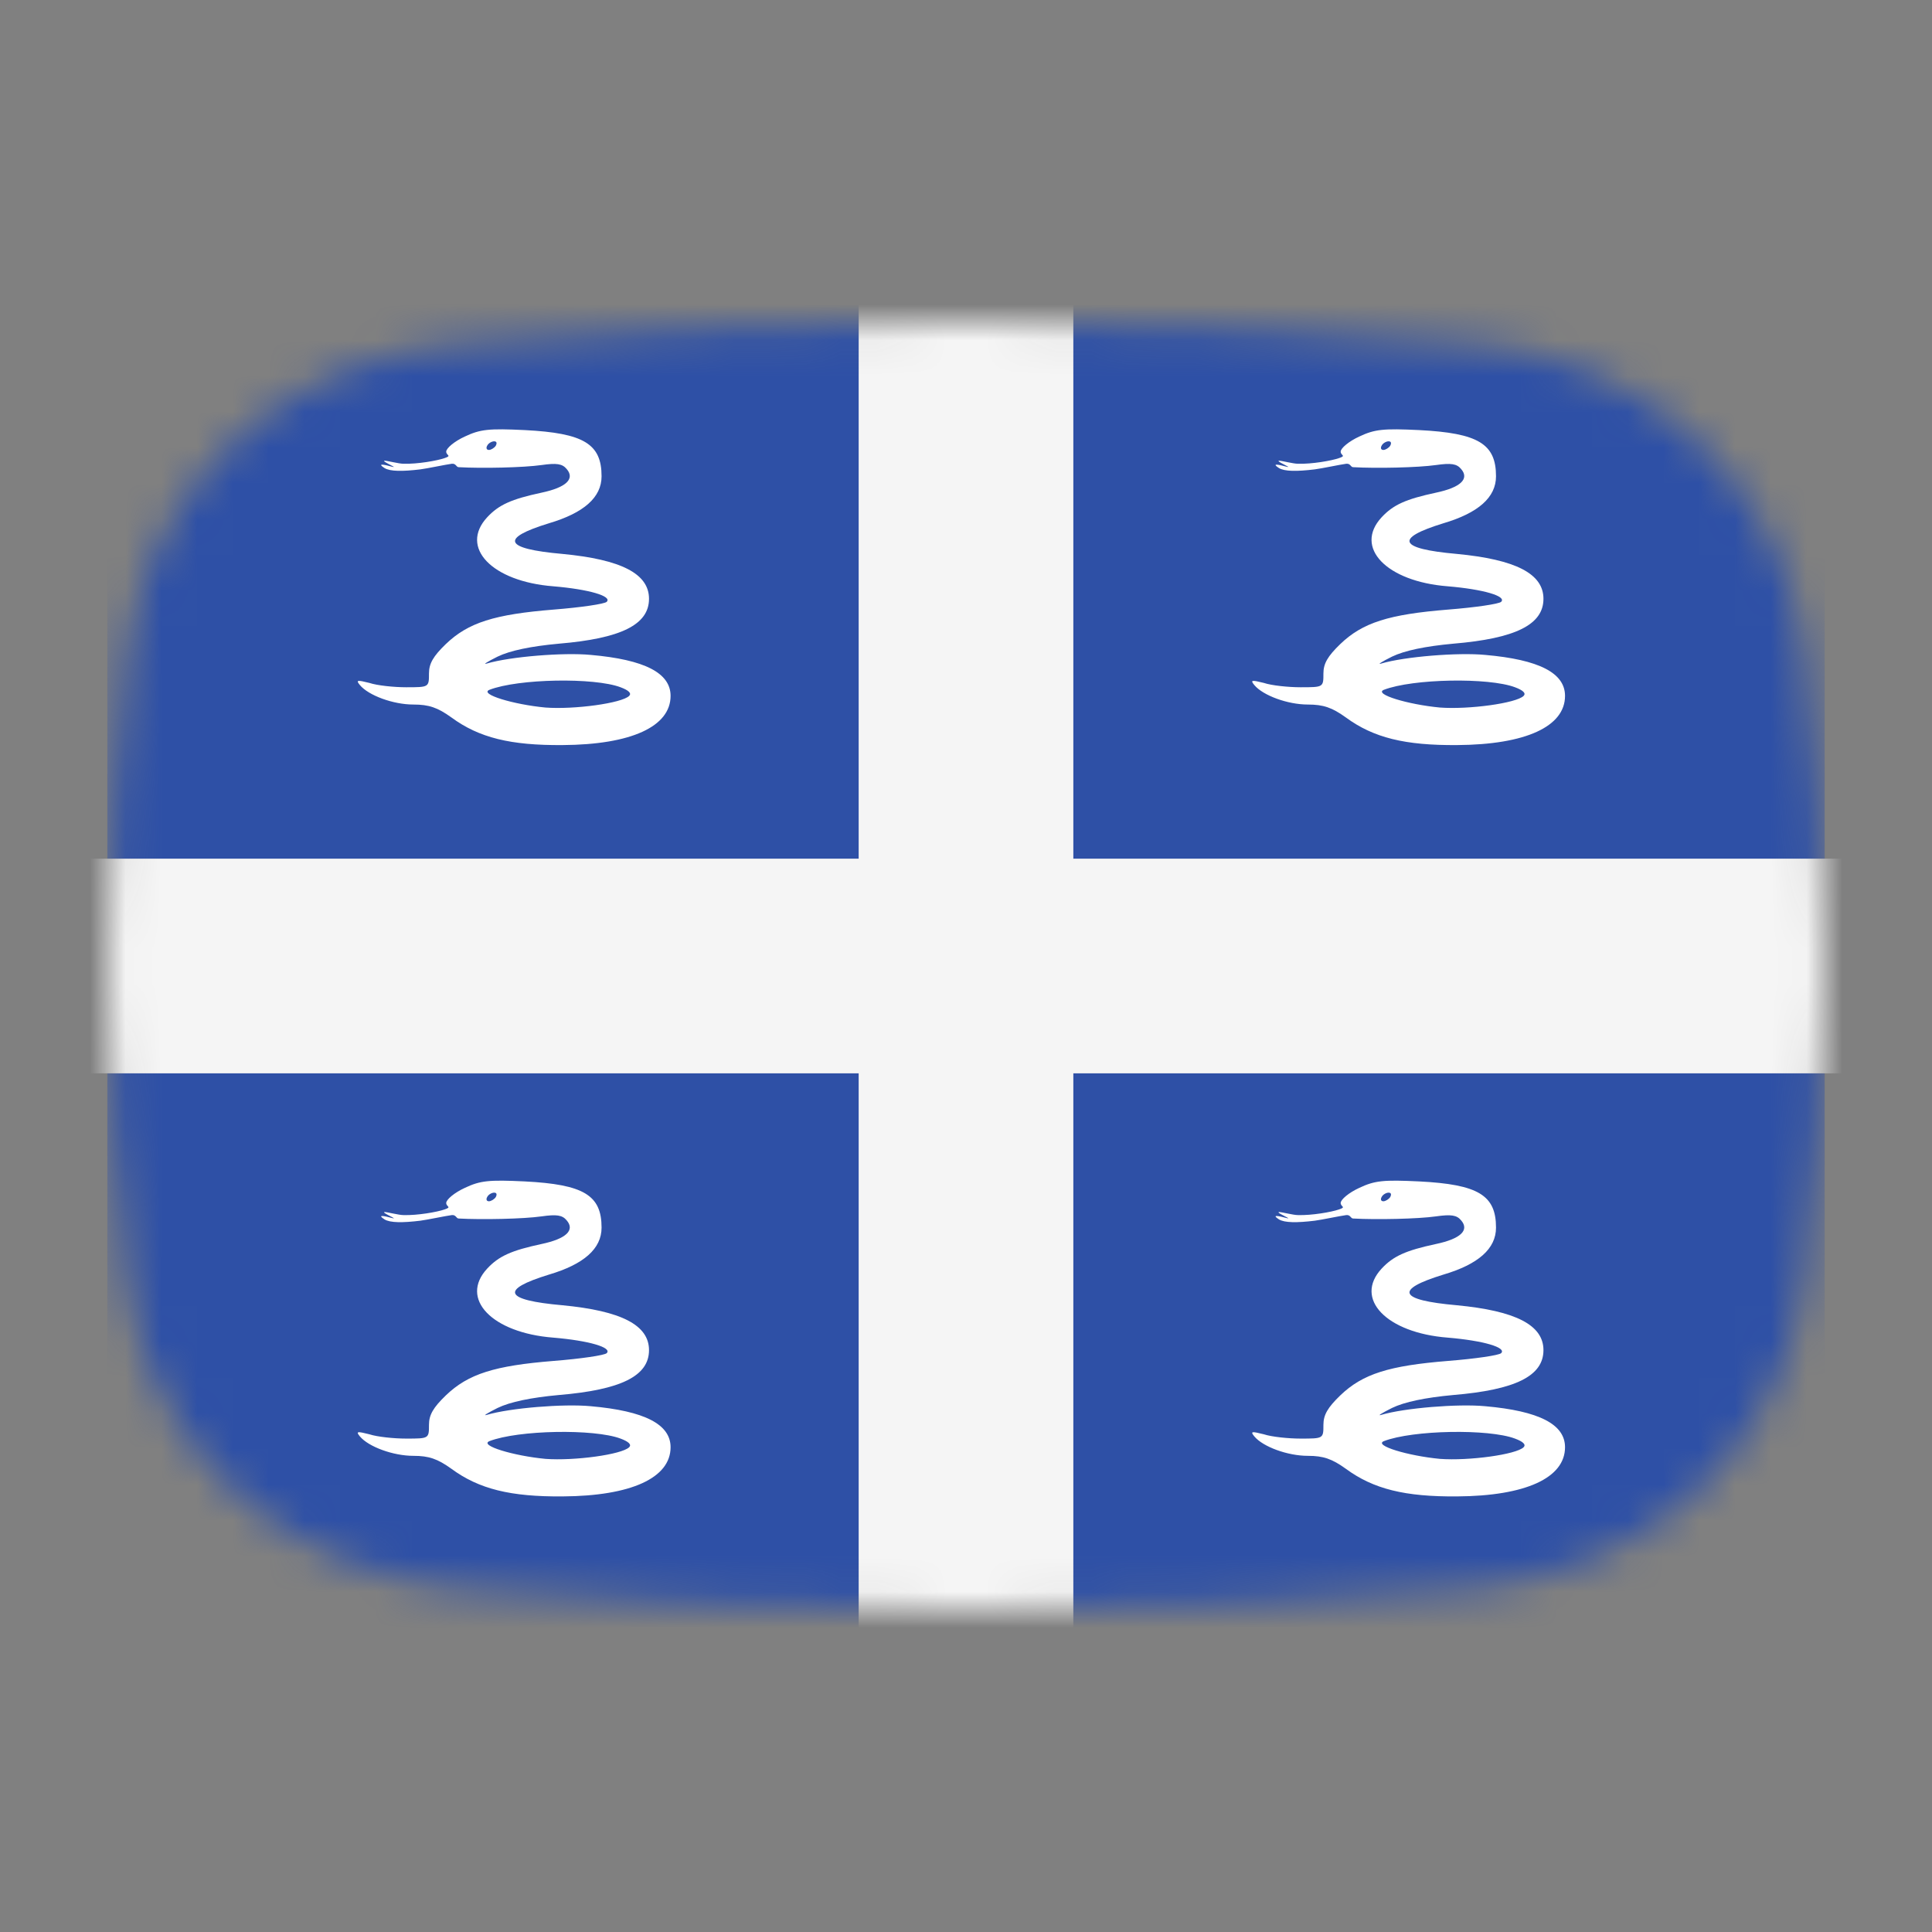 <svg width="54" height="54" viewBox="0 0 54 54" fill="none" xmlns="http://www.w3.org/2000/svg">
<rect x="0" y="0" width="54" height="54" fill="#808080" stroke="none"/>
<mask id="mask0_1_39921" style="mask-type:alpha" maskUnits="userSpaceOnUse" x="3" y="9" width="48" height="36">
<path d="M3.569 18.136C4.167 13.412 8.041 10.002 12.786 9.609C16.641 9.289 21.62 9 27 9C32.38 9 37.359 9.289 41.214 9.609C45.959 10.002 49.833 13.412 50.431 18.136C50.752 20.676 51 23.704 51 27C51 30.296 50.752 33.324 50.431 35.864C49.833 40.587 45.959 43.998 41.214 44.391C37.359 44.711 32.38 45 27 45C21.62 45 16.641 44.711 12.786 44.391C8.042 43.998 4.167 40.587 3.569 35.864C3.248 33.324 3 30.296 3 27C3 23.704 3.248 20.676 3.569 18.136Z" fill="#00D0BF"/>
</mask>
<g mask="url(#mask0_1_39921)">
<rect x="3" y="3" width="48" height="49" fill="#2E50A6"/>
<path d="M12.991 12.202C12.701 12.335 12.472 12.528 12.472 12.624C12.472 12.733 12.641 12.733 12.424 12.805C12.219 12.877 11.664 12.974 11.278 12.962C11.145 12.962 10.832 12.877 10.747 12.877C10.651 12.889 11.157 13.095 10.964 13.046C10.699 12.974 10.542 12.95 10.747 13.082C10.904 13.179 11.254 13.179 11.748 13.119C11.941 13.095 12.448 12.986 12.629 12.962C12.749 12.95 12.749 13.058 12.822 13.058C13.473 13.095 14.631 13.07 15.137 12.998C15.559 12.938 15.716 12.962 15.837 13.107C16.078 13.384 15.825 13.625 15.137 13.77C14.293 13.951 13.943 14.108 13.618 14.457C12.834 15.302 13.75 16.254 15.463 16.387C16.464 16.471 17.115 16.664 16.958 16.821C16.898 16.881 16.235 16.978 15.475 17.038C13.823 17.171 13.087 17.4 12.46 18.003C12.11 18.341 11.99 18.546 11.99 18.823C11.99 19.209 11.99 19.209 11.35 19.209C11.013 19.209 10.542 19.161 10.325 19.088C9.988 19.004 9.939 19.004 10.06 19.149C10.301 19.438 10.989 19.692 11.555 19.692C11.99 19.692 12.231 19.776 12.617 20.053C13.389 20.62 14.269 20.837 15.728 20.825C17.646 20.813 18.743 20.306 18.743 19.45C18.743 18.811 18.02 18.437 16.512 18.305C15.752 18.232 14.257 18.353 13.606 18.546C13.485 18.582 13.618 18.497 13.907 18.353C14.257 18.184 14.836 18.063 15.62 17.991C17.356 17.846 18.14 17.46 18.14 16.737C18.14 16.037 17.369 15.639 15.716 15.482C14.088 15.338 13.967 15.048 15.342 14.626C16.319 14.337 16.814 13.902 16.814 13.312C16.814 12.407 16.319 12.105 14.667 12.021C13.666 11.973 13.425 11.997 12.991 12.202V12.202ZM13.859 12.455C13.823 12.516 13.726 12.576 13.666 12.576C13.594 12.576 13.582 12.516 13.618 12.455C13.654 12.383 13.75 12.335 13.811 12.335C13.883 12.335 13.895 12.383 13.859 12.455ZM17.344 19.209C17.573 19.294 17.658 19.378 17.586 19.45C17.381 19.655 16.054 19.836 15.246 19.776C14.353 19.692 13.389 19.402 13.678 19.281C14.486 18.968 16.609 18.932 17.344 19.209V19.209Z" fill="white"/>
<path d="M37.991 12.202C37.701 12.335 37.472 12.528 37.472 12.624C37.472 12.733 37.641 12.733 37.424 12.805C37.219 12.877 36.664 12.974 36.278 12.962C36.145 12.962 35.832 12.877 35.747 12.877C35.651 12.889 36.157 13.095 35.965 13.046C35.699 12.974 35.542 12.95 35.747 13.082C35.904 13.179 36.254 13.179 36.748 13.119C36.941 13.095 37.448 12.986 37.629 12.962C37.749 12.95 37.749 13.058 37.822 13.058C38.473 13.095 39.631 13.07 40.137 12.998C40.559 12.938 40.716 12.962 40.837 13.107C41.078 13.384 40.825 13.625 40.137 13.77C39.293 13.951 38.943 14.108 38.618 14.457C37.834 15.302 38.75 16.254 40.463 16.387C41.464 16.471 42.115 16.664 41.958 16.821C41.898 16.881 41.235 16.978 40.475 17.038C38.823 17.171 38.087 17.4 37.46 18.003C37.11 18.341 36.99 18.546 36.99 18.823C36.99 19.209 36.99 19.209 36.35 19.209C36.013 19.209 35.542 19.161 35.325 19.088C34.988 19.004 34.939 19.004 35.06 19.149C35.301 19.438 35.989 19.692 36.555 19.692C36.99 19.692 37.231 19.776 37.617 20.053C38.389 20.62 39.269 20.837 40.728 20.825C42.646 20.813 43.743 20.306 43.743 19.45C43.743 18.811 43.02 18.437 41.512 18.305C40.752 18.232 39.257 18.353 38.606 18.546C38.485 18.582 38.618 18.497 38.907 18.353C39.257 18.184 39.836 18.063 40.62 17.991C42.356 17.846 43.14 17.46 43.14 16.737C43.14 16.037 42.368 15.639 40.716 15.482C39.088 15.338 38.968 15.048 40.342 14.626C41.319 14.337 41.814 13.902 41.814 13.312C41.814 12.407 41.319 12.105 39.667 12.021C38.666 11.973 38.425 11.997 37.991 12.202V12.202ZM38.859 12.455C38.823 12.516 38.726 12.576 38.666 12.576C38.594 12.576 38.582 12.516 38.618 12.455C38.654 12.383 38.75 12.335 38.811 12.335C38.883 12.335 38.895 12.383 38.859 12.455ZM42.344 19.209C42.574 19.294 42.658 19.378 42.586 19.45C42.381 19.655 41.054 19.836 40.246 19.776C39.353 19.692 38.389 19.402 38.678 19.281C39.486 18.968 41.609 18.932 42.344 19.209V19.209Z" fill="white"/>
<path d="M12.991 33.202C12.701 33.335 12.472 33.528 12.472 33.624C12.472 33.733 12.641 33.733 12.424 33.805C12.219 33.877 11.664 33.974 11.278 33.962C11.145 33.962 10.832 33.877 10.747 33.877C10.651 33.889 11.157 34.094 10.964 34.046C10.699 33.974 10.542 33.95 10.747 34.082C10.904 34.179 11.254 34.179 11.748 34.119C11.941 34.094 12.448 33.986 12.629 33.962C12.749 33.95 12.749 34.058 12.822 34.058C13.473 34.094 14.631 34.07 15.137 33.998C15.559 33.938 15.716 33.962 15.837 34.107C16.078 34.384 15.825 34.625 15.137 34.77C14.293 34.951 13.943 35.108 13.618 35.457C12.834 36.301 13.75 37.254 15.463 37.387C16.464 37.471 17.115 37.664 16.958 37.821C16.898 37.881 16.235 37.978 15.475 38.038C13.823 38.171 13.087 38.4 12.46 39.003C12.11 39.341 11.99 39.546 11.99 39.823C11.99 40.209 11.99 40.209 11.35 40.209C11.013 40.209 10.542 40.161 10.325 40.089C9.988 40.004 9.939 40.004 10.06 40.149C10.301 40.438 10.989 40.691 11.555 40.691C11.99 40.691 12.231 40.776 12.617 41.053C13.389 41.62 14.269 41.837 15.728 41.825C17.646 41.813 18.743 41.306 18.743 40.45C18.743 39.811 18.02 39.437 16.512 39.304C15.752 39.232 14.257 39.353 13.606 39.546C13.485 39.582 13.618 39.498 13.907 39.353C14.257 39.184 14.836 39.063 15.62 38.991C17.356 38.846 18.14 38.46 18.14 37.737C18.14 37.037 17.369 36.639 15.716 36.482C14.088 36.338 13.967 36.048 15.342 35.626C16.319 35.337 16.814 34.903 16.814 34.312C16.814 33.407 16.319 33.105 14.667 33.021C13.666 32.973 13.425 32.997 12.991 33.202V33.202ZM13.859 33.455C13.823 33.516 13.726 33.576 13.666 33.576C13.594 33.576 13.582 33.516 13.618 33.455C13.654 33.383 13.75 33.335 13.811 33.335C13.883 33.335 13.895 33.383 13.859 33.455ZM17.344 40.209C17.573 40.294 17.658 40.378 17.586 40.45C17.381 40.655 16.054 40.836 15.246 40.776C14.353 40.691 13.389 40.402 13.678 40.281C14.486 39.968 16.609 39.932 17.344 40.209V40.209Z" fill="white"/>
<path d="M37.991 33.202C37.701 33.335 37.472 33.528 37.472 33.624C37.472 33.733 37.641 33.733 37.424 33.805C37.219 33.877 36.664 33.974 36.278 33.962C36.145 33.962 35.832 33.877 35.747 33.877C35.651 33.889 36.157 34.094 35.965 34.046C35.699 33.974 35.542 33.95 35.747 34.082C35.904 34.179 36.254 34.179 36.748 34.119C36.941 34.094 37.448 33.986 37.629 33.962C37.749 33.95 37.749 34.058 37.822 34.058C38.473 34.094 39.631 34.07 40.137 33.998C40.559 33.938 40.716 33.962 40.837 34.107C41.078 34.384 40.825 34.625 40.137 34.77C39.293 34.951 38.943 35.108 38.618 35.457C37.834 36.301 38.75 37.254 40.463 37.387C41.464 37.471 42.115 37.664 41.958 37.821C41.898 37.881 41.235 37.978 40.475 38.038C38.823 38.171 38.087 38.4 37.46 39.003C37.11 39.341 36.99 39.546 36.99 39.823C36.99 40.209 36.99 40.209 36.35 40.209C36.013 40.209 35.542 40.161 35.325 40.089C34.988 40.004 34.939 40.004 35.06 40.149C35.301 40.438 35.989 40.691 36.555 40.691C36.99 40.691 37.231 40.776 37.617 41.053C38.389 41.62 39.269 41.837 40.728 41.825C42.646 41.813 43.743 41.306 43.743 40.45C43.743 39.811 43.02 39.437 41.512 39.304C40.752 39.232 39.257 39.353 38.606 39.546C38.485 39.582 38.618 39.498 38.907 39.353C39.257 39.184 39.836 39.063 40.62 38.991C42.356 38.846 43.14 38.46 43.14 37.737C43.14 37.037 42.368 36.639 40.716 36.482C39.088 36.338 38.968 36.048 40.342 35.626C41.319 35.337 41.814 34.903 41.814 34.312C41.814 33.407 41.319 33.105 39.667 33.021C38.666 32.973 38.425 32.997 37.991 33.202V33.202ZM38.859 33.455C38.823 33.516 38.726 33.576 38.666 33.576C38.594 33.576 38.582 33.516 38.618 33.455C38.654 33.383 38.75 33.335 38.811 33.335C38.883 33.335 38.895 33.383 38.859 33.455ZM42.344 40.209C42.574 40.294 42.658 40.378 42.586 40.45C42.381 40.655 41.054 40.836 40.246 40.776C39.353 40.691 38.389 40.402 38.678 40.281C39.486 39.968 41.609 39.932 42.344 40.209V40.209Z" fill="white"/>
<path d="M27 8V46" stroke="#F5F5F5" stroke-width="6"/>
<path d="M52 27L2 27" stroke="#F5F5F5" stroke-width="6"/>
</g>
</svg>
